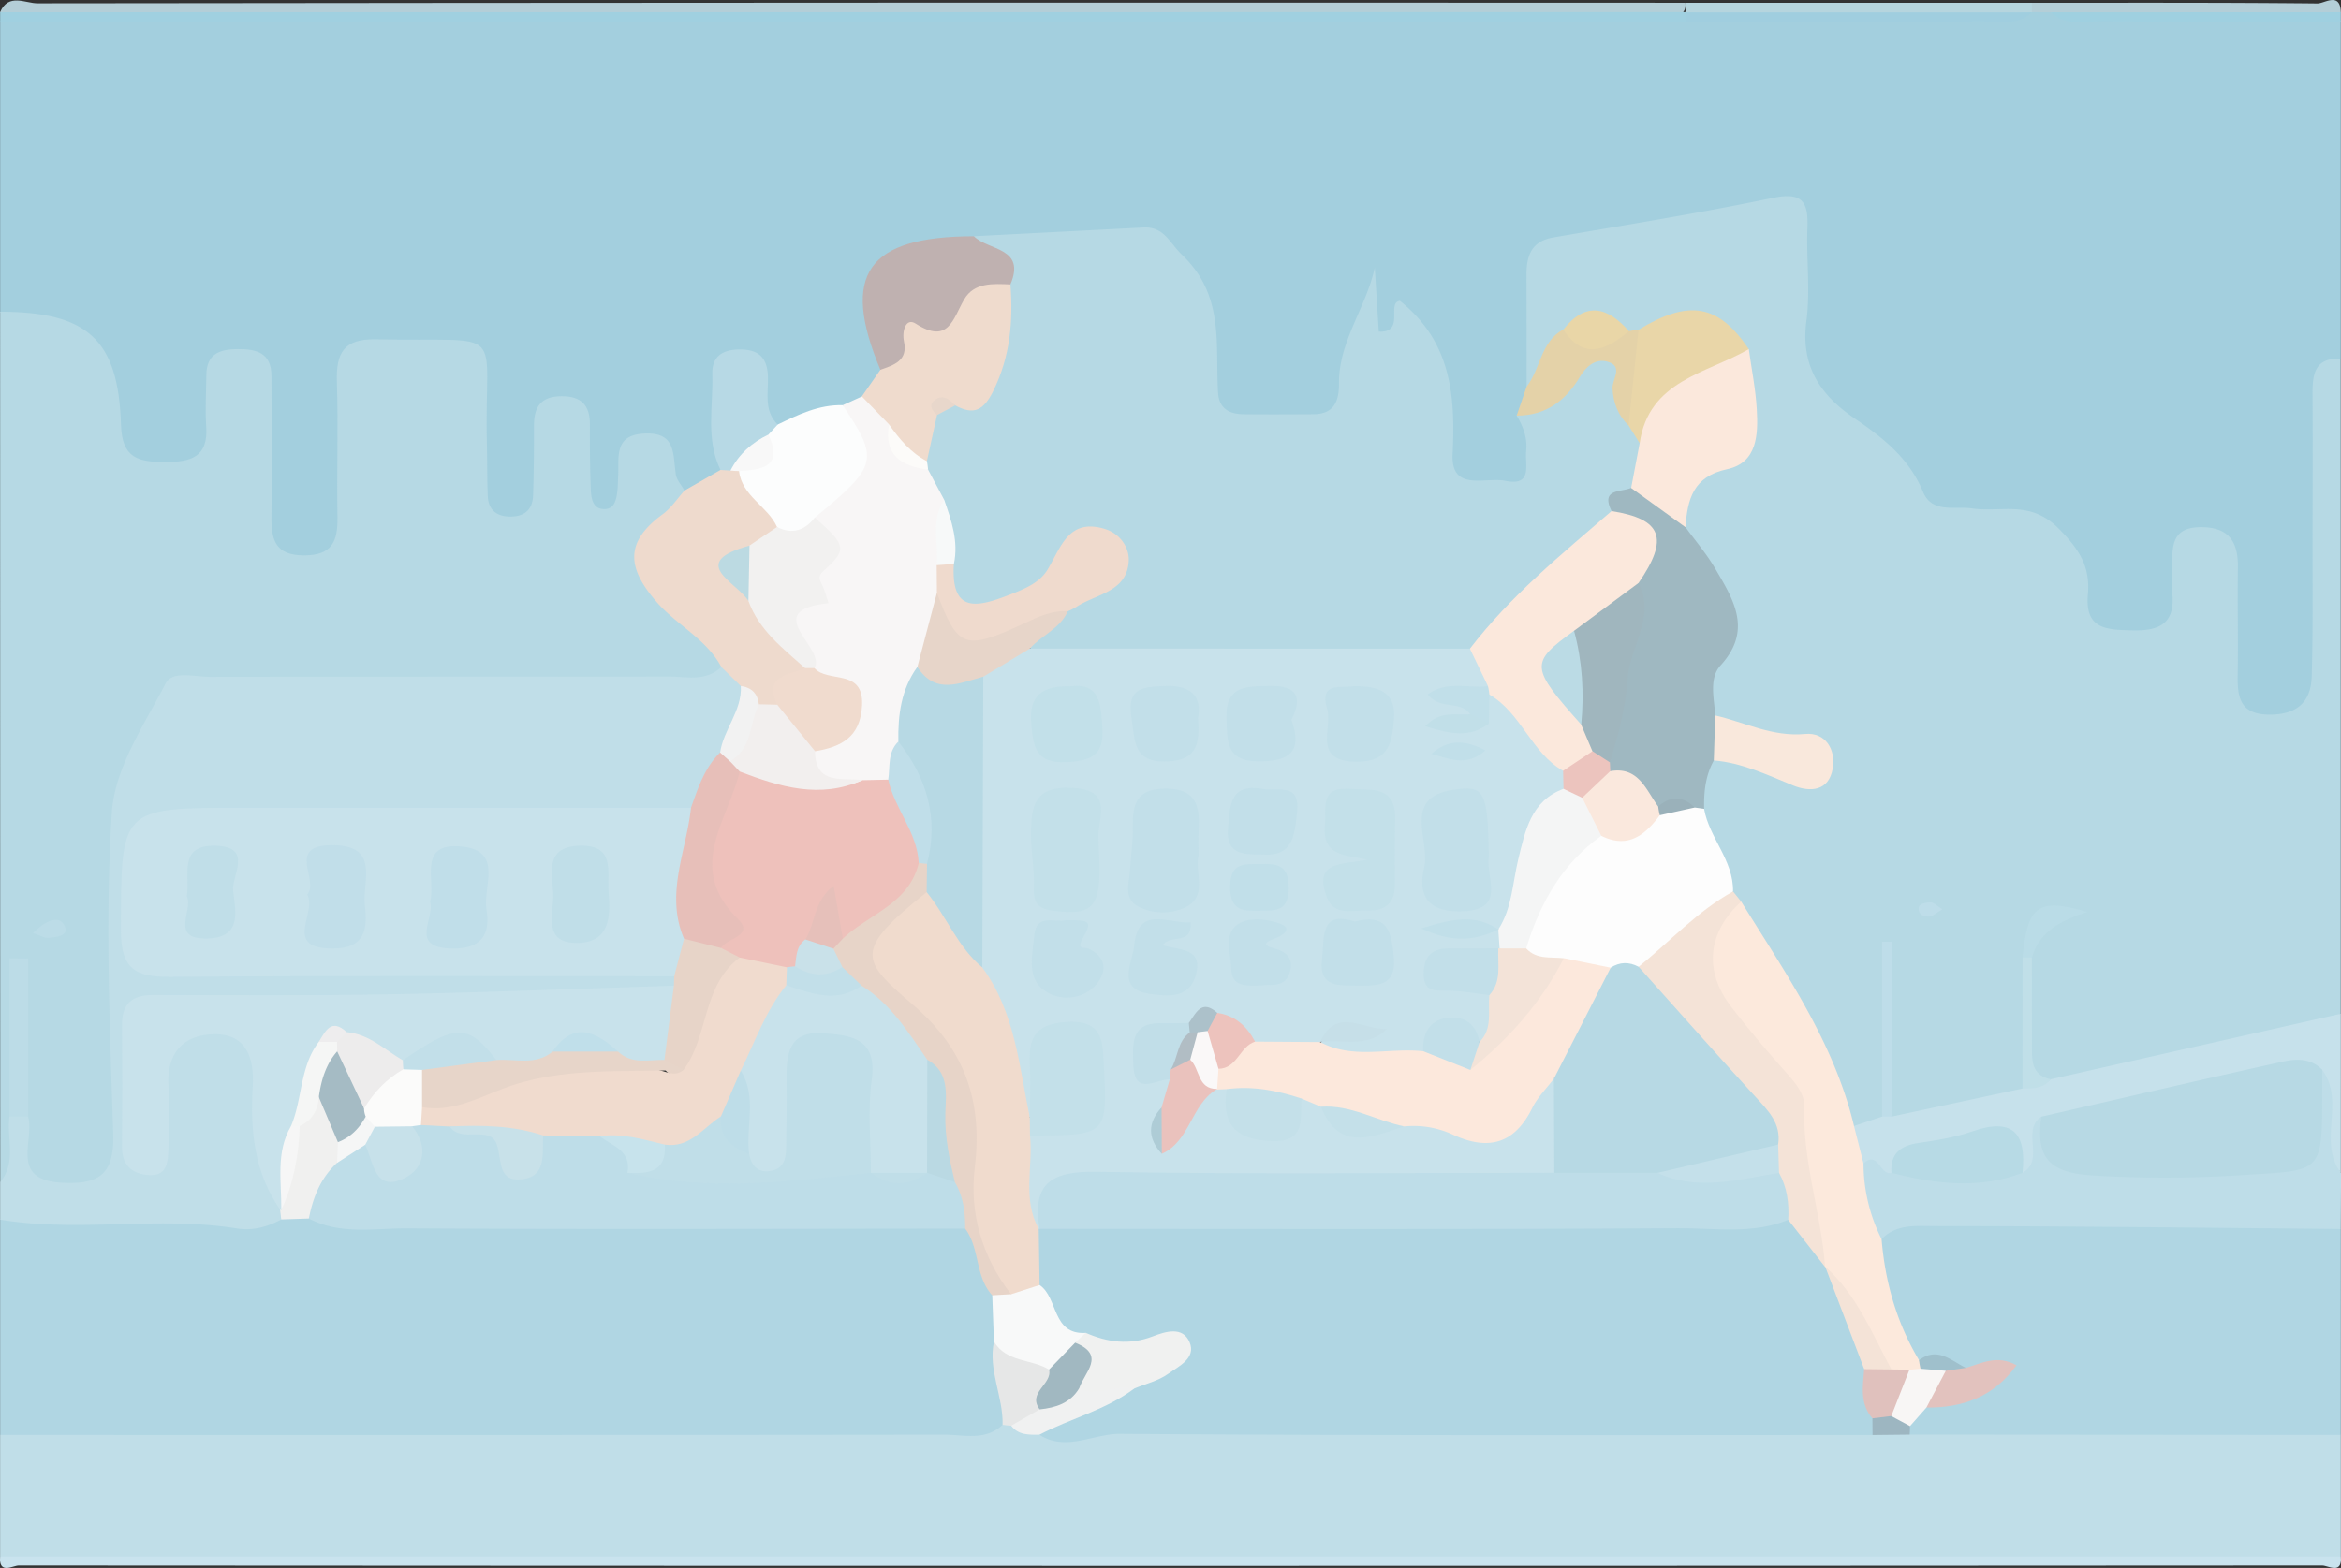 <svg id="Layer_1" data-name="Layer 1" xmlns="http://www.w3.org/2000/svg" viewBox="0 0 1612.43 1080.3"><rect x="0" y="0" width="1612.43" height="1080.3" fill="#333333" stroke="none"/><title>Untitled-1</title><path d="M151.06,214.45V14.52C165.53,4,182.19,8.27,197.9,8.26q555-.37,1110.06-.19c77.39-.22,154.82.45,232.23-.35a64.12,64.12,0,0,0,11.52-2.36,41.43,41.43,0,0,1,17.46,1.8c52.38,2.07,104.78.2,157.16,1,12.57.2,25.9-2.87,37,6.34V246.69c-12.08,9.45-9.62,22.91-9.64,35.58-.08,54.67,0,109.35-.06,164,0,8.56,1.07,17.3-1.07,25.64-4.83,18.88-17.13,29.35-36.86,29.7-20.57.37-31.78-10.58-34.46-30.56-3-22.41-.64-45-2.09-67.45-.5-7.81,1.92-19.91-10.33-19.75-9.73.12-7.93,11-8.81,18-2.19,17.41-4.36,34.31-24.77,40.93-28.5,9.24-51.09-3.17-58-32.49-8.28-34.94-20.85-46.5-57-47.31-27.79-.62-49.83-8.77-65.23-33.31-7.37-11.74-18.41-21-30-28.81-31.37-21-43.39-49.76-42.54-87.69,1.65-73.74,6.75-66-66-54.13-24.31,4-48.29,10.08-72.57,14-20.78,3.35-29.3,13.37-29.09,34.4.18,18.09-4.26,36.14-2.66,54.43,1.54,8.6-2,16.9-1.37,25.42,4.68,45.73-4.62,58.73-38.12,54.35-19.89-2.6-30.95-13.11-33.08-33.14-1.48-13.91-1-27.89-1.78-41.83-.87-15.51-7.1-29.49-23.43-29.46-24.32,0-21.46-15.33-21.68-30.36a166.08,166.08,0,0,1-5,44c-10.91,42.49-50.35,61.18-90.44,41.91C981,285,979.29,270.25,977.53,255c-1.81-15.69,1.14-31.51-7.25-47-16.6-30.63-39.41-45-75.07-39.18-23.22,3.81-47.05,3.07-70.62,3.66-8.33,1.17-16.77.9-25.13,1.81C767.84,177.77,755,193.81,759,225c1.21,9.36,4,18.51,3.93,28.09-.9,10.49-5.43,19-13.88,25.3-5.7,3.36-11.74,6.08-17.68,9-15.3,4.73-30.09,12.38-47,8.85-17.24-6.76-11.76-27.94-25.18-41.82-12.28,25.52-1.53,50.72-9,73.31-7.54,11.45-17.39,17.41-31.46,13.41-9.63-3.69-12.39-14.5-20.32-19.92-9.11.52-8.45,8.41-10.74,13.91-4.55,10.92-8.33,24.39-23.53,21.32C550.7,353.71,548.4,340.5,546,328.71c-2.28-11,.55-23.31-6.73-34.69-11.85,10.71-6.53,23.37-8.35,34.29-3,17.8-6.25,35.71-29.36,35s-25.75-19.19-27.25-36.86c-1.53-18.19-.78-36.48-.86-54.72-.13-28.66-20.86-24.79-38.77-24.93-18.19-.14-38.32-3.11-38.47,25.3-.15,26.83.74,53.68-.81,80.49-1.23,21.26-8.14,38.19-33.23,39.31-22.37,1-34-11.3-36.14-39.63-2-25.69.14-51.52-1.3-77.25-.35-6.22-.54-14.47-8.82-14.9-8.5-.44-8.9,7.71-9.62,13.93-.86,7.45-1,15-2,22.44C301,320.15,285.86,329,263.76,329c-22.26,0-38.52-9.35-39.79-32.89-1.18-21.74-11.38-37.52-23.38-54.56C187.71,223.22,163.24,230.94,151.06,214.45Z" transform="translate(-150.99 0.3)" style="fill:#a3cfde"/><path d="M1202.49,266.11q0-38.6-.09-77.19c0-13,3.38-23,18.4-25.61,50.49-8.72,101.14-16.8,151.27-27.27,20.33-4.24,24.53,2.67,23.84,20.54-.83,21.41,2.08,43.18-.71,64.25-4.08,30.79,9.37,50.9,32.94,66.95,19.61,13.35,37.76,27.51,47.35,50.71,6.27,15.17,21.79,9.68,34,11.51,19.74,2.94,39.53-6,59.22,13.62,14.8,14.75,22.06,26.72,20.37,45.73-2.16,24.31,13.51,24.26,31,24.66,18.39.42,29.08-4.84,27.18-25.31-.59-6.38,0-12.86-.05-19.29-.11-13.46-.2-26.2,19-26.5,19.78-.31,26.5,9.74,26.21,28-.39,24.65.28,49.32-.15,74-.28,15.69,1.93,27.13,22,27.17,19,0,28.52-8.84,29-26.49.93-32.14.5-64.32.56-96.48s.18-64.33,0-96.49c-.1-13.87.53-26.58,19.46-25.84V698.13c-4.71,4.28-8.5,10.57-14.59,12.16-62.37,16.18-123.93,36.26-188.86,40.69-14.56-4.93-12.51-17.23-12.55-28.53-.07-17.67,0-35.35,0-53a64,64,0,0,1,7.25-32.86,61,61,0,0,0-7.28,31.63c-.38,27,.72,54-.41,81-28.6,20.74-59.48,30.6-94.66,19.82-3.33-37.12-1.31-74.21-1.3-111.34-.83,35.56,0,71.17-.52,106.76-1.42,10.65-8.13,15.07-18.22,15.47-10.89-1.85-16.65-9.76-19.59-19.11-15.32-48.61-45.88-89.2-69.59-133.38-2.11-4.42-5-8.42-7-12.91-6.53-20.23-19.58-38.29-20.37-60.46-.91-12.23,1.14-23.45,10.91-32,23.07-15.49,44.57,7.59,73.38,3.53-26-15.86-55.83-10.07-72.48-32.12-5.92-9.69-8.26-21.37-3.22-30.53,17.89-32.51,5.33-59-13.67-85a40.73,40.73,0,0,1-6.22-14.56c-2.51-14.67.27-30.69,12.38-37.19,34.28-18.39,33.4-47.5,29.11-78.84-15.45-31.93-40.8-19.85-64.57-14.49a33.37,33.37,0,0,1-8.77.21c-13-3.43-26.22-12.06-38.72,1.32C1220.9,242.61,1223.52,266.06,1202.49,266.11Z" transform="translate(-150.99 0.3)" style="fill:#b6d9e4"/><path d="M1763.34,988.34v83.84c-11.13,6-23.19,3.06-34.77,3.06q-771.37.26-1542.75,0c-11.58,0-23.64,3-34.77-3.06V988.34c15.22-16.23,35.31-13.13,54.31-13.17,208.85-.36,417.7.19,626.53-.42a90.66,90.66,0,0,1,12.22-.48c9.85,1.79,19.4,5.16,29.51,5.77,176.48-10.22,353.11-2.53,529.65-5,11.88-.16,23.39,2.32,35.11,3.29,10.35.46,20.71.31,31.07.33,82-5.51,164.12-3.32,246.2-3.54C1732.73,975.1,1750.18,974.07,1763.34,988.34Z" transform="translate(-150.99 0.3)" style="fill:#c0dee8"/><path d="M151.06,214.45c60.07.13,81.51,19,83.27,77.91C235,315.7,246.54,318,264.93,318c17.62,0,29.58-3.32,28.1-24.55-.82-11.74,0-23.59.09-35.4.1-14.27,8.86-17.71,21.22-17.82,13.27-.11,23.64,2.34,23.62,18.73,0,32.19.45,64.39,0,96.58-.22,16,2.61,26.82,22.47,26.83,19.44,0,23.27-9.92,23-26.37-.57-31.11.6-62.26-.4-93.35-.64-19.76,4.74-29.65,26.87-29.17,93.23,2,74.28-11.56,76.46,72.64.3,11.8.07,23.61.59,35.39.38,8.75,5.27,13.67,14.29,14.07,10.29.45,16.6-4.06,16.94-14.65.51-16.08.66-32.18.6-48.27,0-13,5.17-19.95,19-20,13.56,0,19.58,6.16,19.52,19.47-.07,15,0,30,.62,45.05.26,6.33,1.58,13.85,10.16,13.24,6.32-.45,7.45-6.81,8.13-12.23.4-3.18.28-6.43.51-9.63.93-13.23-3.73-29.31,18.53-30.2,21.94-.88,19.11,15,21.24,28.32.62,3.88,3.94,7.33,6,11,2.79,6.78-.25,12.41-3.6,17.94-21.84,36-21.53,38.54,9,68.74,9.75,9.64,22,17.58,23.18,33.11.44,5.78-2.66,10.09-7,13.68-14.6,9.32-31,7.84-47,7.87-95.61.2-191.23.59-286.83-.26-26.06-.23-39.37,9.11-51,33.41-17.87,37.26-22.68,74.75-21.47,115,1.48,49.37.55,98.83.28,148.24-.21,38.45-9.1,50.11-37.66,50.6-28.86.49-35.92-9.19-36.37-49.79q0-36.32,0-72.82,0,34.83,0,69.73c-4.28,13.77,10.43,33.43-12.9,41.14Z" transform="translate(-150.99 0.3)" style="fill:#b6d9e4"/><path d="M841.54,981.39c-11.76,11.21-26.48,6.77-39.95,6.78q-325.27.39-650.53.17V840c9.81-10.19,22.62-13.77,35.49-11,45.72,9.78,92.08-7.15,137.64,4.16,6.4,1.59,12.74-1,19.09-1.93a99.87,99.87,0,0,1,23.1.5c137.28,3.06,274.56,1.64,411.83.95,12.05-.06,23.47.88,34.64,5.19,23.41,10,19.6,35.25,29.67,52.75,3.07,10.83,5,21.81,3.89,33.14C840.36,942.58,859.45,963.59,841.54,981.39Z" transform="translate(-150.99 0.3)" style="fill:#b0d6e3"/><path d="M344.74,839.88c-9.57,5.18-19.86,7.94-30.61,6.2C260,837.36,205.15,849,151.06,840v-25.8c11.51-13.7,4.44-30.07,6.47-45.13q6.43-5.73,12.86,0c4.5,16.65-13.06,43.39,23,45.49,25.76,1.5,36.45-5.72,35.58-33.66-2.32-73.89-5.66-148.1-.91-221.69,2-30.35,22.21-60.14,37.05-88.67,4.66-9,20-4.48,30.55-4.5,105.11-.16,210.22,0,315.33-.25,12.46,0,26,3.79,36.82-6.53,10.93-2.53,15.72,4.32,19.54,12.73,5.18,19-7.7,33.16-13,49.41-9.78,14.93-12.51,35.18-32.09,42.77-16.45,6.47-33.68,5.12-50.77,5.09q-138.11-.19-276.21.09c-15.23,0-35.74-6-43.09,12.37-8.35,20.86-7.27,44.44,0,66.05,4,11.89,17.23,11.48,27.83,11.46,74.61-.2,149.15,3.09,223.85,1.6,35.31-.7,72.54-10.15,107.53,5.32a14.93,14.93,0,0,1,6.26,8.76c-5.28,21.72-23.52,19.21-38.89,19.28-96.22.45-192.41,2.57-288.62,3.54-42.22.43-42.51.71-42.7,43.57-.06,13.44-.81,27,2.56,45.11,6.69-17,3.73-29.94,5.79-42.28,4.29-25.72,19.68-41.56,41.61-40.8,25,.86,37.4,17.24,38.16,39.6,1,29.6,3.6,58.59,12.06,87A23.23,23.23,0,0,1,344.74,839.88Z" transform="translate(-150.99 0.3)" style="fill:#c0dee8"/><path d="M1763.34,988.34l-297-.22a12.53,12.53,0,0,1-2.56-8.7c1.94-8.18,7.08-13.66,14.45-17.27,13.87-3.68,27.92-7,42.16-16a30.8,30.8,0,0,1-14.55,2.56c-13.78-3.84-28.52-4.12-41.45-11.26-17.22-28.38-36.3-56.38-19.43-92,11.58-11.72,26.59-13.92,41.71-13.4,77.27,2.68,154.56.37,231.84,1.24,16.24.18,32.47,0,44.84,13.14Z" transform="translate(-150.99 0.3)" style="fill:#b0d6e3"/><path d="M1763.34,846.46c-93.34-.82-186.68-2-280-2-12,0-26.21-1.72-36.39,9-24.17-8.91-21.8-28.32-19-47.87,8.14-19.27,21.09-8.05,32.83-5.23,24.48,1.11,48.94,5.65,73.1-1.32,7.16-4.5,6.62-12.57,9.3-19.18,3.1-7.64,6.5-16.81,18-9.19,8.34,18.15,22.93,24.19,42.29,28,39.59,7.73,78.5-3.4,117.77-.38,13.86,1.07,15.26-11.68,16.73-22.74,1.89-14.26-1.31-30.56,14.13-40.17,16,9,5.51,24,7.9,36.09s-3,24.69,3.45,36.34Z" transform="translate(-150.99 0.3)" style="fill:#bedde8"/><path d="M151.06,1072.18H1763.34c1,12.68-8.82,6.12-12.86,6.12q-793.28.52-1586.56,0C159.88,1078.3,150.06,1084.87,151.06,1072.18Z" transform="translate(-150.99 0.3)" style="fill:#c9e3ee"/><path d="M1763.34,807.77c-16.23-21.48,3.34-49.47-12.89-70.95-53.94,13-108.32,24.09-162.48,36.13-10.56,2.35-21.3,2.36-31-3.88-14.27,9.57,3,29.66-12.91,38.69-23-21.75-51.35-21.75-90.28,0-7.9,2.24-9-15.88-19.3-6.45-12.47-6-15-14.49-6.53-25.79l19.35-6.49q3.25-6.26,6.52,0l90.2-19.35c4.92-6.85,14.31-.05,19.4-6.37l199.92-45.18Z" transform="translate(-150.99 0.3)" style="fill:#c6e1eb"/><path d="M151.06,8.07c5.8-13.33,17.44-6,25.8-6.06q567.52-.68,1135-.39.79,7.31-6.3,9.28c-377.56.86-755.12.13-1132.69.31C165.55,11.22,157.82,12.77,151.06,8.07Z" transform="translate(-150.99 0.3)" style="fill:#b4ced7"/><path d="M151.06,8.07,1311.93,8l2.44,3.27-2.46,3.25H151.06Z" transform="translate(-150.99 0.3)" style="fill:#a0d0e0"/><path d="M1311.93,8q0-3.18,0-6.37h238.62q6,3.2,0,6.35V8.1a1819.74,1819.74,0,0,1-238.63,0Z" transform="translate(-150.99 0.3)" style="fill:#b6d5de"/><path d="M1550.5,8q0-3.17,0-6.35c65.57,0,131.13-.23,196.69.46,4.84.05,15.61-8.31,16.13,6a1281.74,1281.74,0,0,1-199.87.06Z" transform="translate(-150.99 0.3)" style="fill:#b4ced7"/><path d="M1563.48,8.13l199.87-.06v6.45c-55.45,0-110.91.15-166.36-.12C1585.58,14.34,1573.27,17.49,1563.48,8.13Z" transform="translate(-150.99 0.3)" style="fill:#9fd0e0"/><path d="M821.8,162.45q58.32-3,116.64-6c14.5-.75,18,10.54,26.72,18.83,29.6,28.25,22.72,62.05,24.82,95.15.68,10.74,7.8,14.55,17.42,14.66,16.06.18,32.12.08,48.18,0,14.3-.06,17.77-9,17.67-21.27-.23-29,18.8-52.26,24.65-79.83l2.76,44.16c18.44,1,5.07-20,14.56-21.18,35.41,28.25,38.27,65.41,36.3,105.54-1.3,26.37,22.62,15.64,36.34,18.47,19.1,3.94,13.33-11.25,14.32-20.58.94-8.82-2-16.89-6.57-24.39,13.73-8.57,24-20.87,35.09-32.32,8.29-8.55,17.85-16.24,31-11.29,11.28,4.24,10.9,14.39,10.83,24.22-.05,7.75,3.88,14.29,7.3,20.94a190.64,190.64,0,0,1,7,17.85c2.27,11.25,1,21.82-6.1,31.24-6.25,6.95-15.76,11.23-17.87,21.74-34.58,35.13-64.83,75-109.86,98.65-95,2.41-190,7.18-284.81-2.43-24.43-20.15,6.8-25,10.29-37.53,7.38-7.78,17.51-11.91,25.57-18.84,4.8-4.13,10.9-9,5.79-15.89-6.19-8.31-13.38-4.71-18.49,1.72-12,15.14-24.47,29.15-43.72,35.71-32.16,11-43.58,3.92-48.31-31.06,1-13.5-1.56-26.42-6.59-38.91-3.79-8.27-6.61-16.92-10.1-25.35a39.51,39.51,0,0,1-1.7-9.42,48.58,48.58,0,0,1,9.86-32.16,38.52,38.52,0,0,1,15.57-10.81c35.82-13.73,27.1-46.69,31.79-73.79C842.28,182,822.29,176.67,821.8,162.45Z" transform="translate(-150.99 0.3)" style="fill:#b6d9e4"/><path d="M790.23,323.27l11.1,20.82c-3.22,14.72,3.5,29.18,1.09,43.88,0,6.59,0,13.18.05,19.77.76,18.5-5.9,35.46-10.87,52.78-8.29,16.22-8.41,34.58-13.4,51.69-4.68,9.17-4.86,20.44-13,28A31.92,31.92,0,0,1,745,546.95c-19.57-1.82-40.94-1.46-39.18-30.59a12.57,12.57,0,0,1,1.79-2.49c28.21-25.41,28.21-25.41.19-50-16.4-21.47-20.28-42.82-1.72-65.73,9.78-12.08,12.65-26.34,3.43-40.82-.25-2.11-.71-4.78.56-6.06,20.09-20.36,26.93-44.54,21.41-72.42l13.19-6c10.53,1.59,20.31,4.29,24.19,16C772.69,302.27,778.66,314.5,790.23,323.27Z" transform="translate(-150.99 0.3)" style="fill:#f8f6f6"/><path d="M661.26,472.36l-13.44-13.09c-10.28-19.38-30.64-28.76-44.66-44.94-20.83-24-21.37-41.56,4.24-60.31,5.88-4.3,10.11-10.86,15.1-16.37l24.76-14.19a14,14,0,0,1,8.21-3.69,20.06,20.06,0,0,1,8.75,2.78c10.47,12.81,26.77,22,26.28,41.73-2.55,10-10.2,15-18.87,18.9-7.84,1.16-15.76,7.11-22.09,1.46,8.85,5.8,15.18,16.91,24.11,25.61,11.26,16.35,23.45,32,35,48.16-1.56,14-14.79,19.34-21.83,29.31a16,16,0,0,1-12.51,1.2C666.9,485.84,666.54,477.16,661.26,472.36Z" transform="translate(-150.99 0.3)" style="fill:#eedacd"/><path d="M763.32,292.09l-18.71-19.28,12.76-18.34c1.72-44.91,46.53-44,70.4-65.24,4.85-4.32,14.39-.82,19.18,6.42,1.9,25.27-.1,49.44-11.66,73.07C828.55,282.51,821.8,286,808.9,279c-7.61-4.31-10.69-.05-12.5,6.61l-7,31.8C773.06,316.9,765.38,307.4,763.32,292.09Z" transform="translate(-150.99 0.3)" style="fill:#efdbcd"/><path d="M846.95,195.66c-12-.5-25-1.5-31.87,10.33-7.84,13.51-10.72,31.2-33.45,16.64-6.7-4.29-9.52,5.16-8,12.34,2.83,13.35-7,16.23-16.26,19.5-27.51-65.73-9.2-91.88,64.43-92C831.59,172.45,857.8,170,846.95,195.66Z" transform="translate(-150.99 0.3)" style="fill:#bfb1b0"/><path d="M686.2,362.79c-6.47-14.38-24.14-21.15-26.19-38.54,4.19-9,16.61-12.62,15.91-24.74,2.3-4.32,6.64-5.64,10.73-7.32,14.21-6.86,28.4-13.76,44.77-13.34,25.27,37.66,24.27,41.65-19.27,77.5C707.49,374.57,699.08,377.66,686.2,362.79Z" transform="translate(-150.99 0.3)" style="fill:#fcfdfd"/><path d="M686.65,292.2l-6.37,6.92c-2.71,14.62-15.55,18.55-26.2,24.79l-6.83-.43c-10.37-21.27-4.94-43.93-5.64-66-.38-11.92,6.61-16.78,18.15-17,13-.28,19.7,4.87,20.16,18.5C680.31,270.27,676.89,282.66,686.65,292.2Z" transform="translate(-150.99 0.3)" style="fill:#b7d9e5"/><path d="M1272.73,292.91c-7.22-7-10.57-15.57-11.07-25.59-.32-6.4,8-15.5-3.93-18.56-8.18-2.09-14.55,3.88-18.34,10.24-10,16.85-23.61,27-43.78,27.06l6.88-20c9.73-12.27,9.52-30.91,25.24-39.34,15.07.67,30.14,1.19,45.23,1.08l6.6-1C1299.41,251.16,1283.77,271.8,1272.73,292.91Z" transform="translate(-150.99 0.3)" style="fill:#e4d2a8"/><path d="M1311.88,8.15l238.63,0c-9.8,9.38-22.13,6.26-33.56,6.3-68.35.24-136.7.12-205,.12Q1311.9,11.33,1311.88,8.15Z" transform="translate(-150.99 0.3)" style="fill:#a0cedf"/><path d="M1261,351.83c-7.68-15.63,6.37-12.87,13.51-16,22.72-5.16,29,12.35,37.36,27,6.89,9.49,14.6,18.51,20.51,28.58,12.51,21.33,26,42.36,3.67,66.78-8,8.77-4.48,22.62-3.57,34.39,8.39,10.62,7.95,20.94-1,31-5.8,10.4-7,21.73-6.71,33.34a18.25,18.25,0,0,1-7.23,3.56c-9.43-1.53-19,.52-28.46-1-12.39-7-21.2-18.19-31.79-27.35a29.15,29.15,0,0,1-3.69-8c-3.29-35.58,10.73-68.32,17.56-102.19,1.45-7.2,3.22-14.12,3-21.47C1281.74,381.09,1276.73,365,1261,351.83Z" transform="translate(-150.99 0.3)" style="fill:#9fb8c1"/><path d="M1428,775.53l6.53,25.79a116.49,116.49,0,0,0,12.45,52.13c2.45,29.72,10.44,57.72,25.83,83.43a7.22,7.22,0,0,1,.35,8.32,20.35,20.35,0,0,1-8.16,4.14,23.08,23.08,0,0,1-13.53-2.36c-21.57-20.19-30.95-48.63-48.4-71.7a29,29,0,0,1-3.27-9.32c-6.26-29-16.42-57.24-14-87.66,1.12-14-8.84-23.39-16.21-33.69-14.2-19.88-32.6-36.89-42.67-59.55-14.4-32.41-5.14-56.83,23.37-64.17C1380.77,670.12,1414.28,717.84,1428,775.53Z" transform="translate(-150.99 0.3)" style="fill:#fce9dc"/><path d="M1318.27,556.08l6.44.89c3.53,20.07,20.4,35.45,19.94,56.91-18.74,20.86-33.61,46-62.1,56.12-8.69,1.77-17.5,2.81-26.31,4.07-11.36,1.75-21.54-4-32.51-4.94-10.65-.18-20.11-2.72-25.79-12.85-2.3-40,19.35-66.06,50.66-86.43,14.92-1.86,29-7.5,43.58-10.8C1300.74,556.94,1309.17,553.54,1318.27,556.08Z" transform="translate(-150.99 0.3)" style="fill:#fdfdfd"/><path d="M1279.65,665.8c21.58-17.41,40.38-38.3,65-51.91l5.64,7c-23.2,21.14-26,47.78-6.8,72.61,11,14.29,22.66,28.15,34.65,41.66,7.22,8.14,16,16.85,15.63,27.19-1.3,37.71,11.61,73.3,14.34,110.3-21.47.88-26.06-16.44-33.39-30.86-4-10.5-3.45-22-7.13-32.56-1.79-6.08-1.33-12.29-1.14-18.47-12.34-35.72-42-58.12-65.3-85.5C1291.36,693.74,1274.13,685.81,1279.65,665.8Z" transform="translate(-150.99 0.3)" style="fill:#f4e3d7"/><path d="M1311.86,362.91l-37.37-27q2.94-15.43,5.86-30.84c-.94-43.36,31.69-71.48,75.18-64.79,1.9,13.75,4.7,27.45,5.48,41.26,1,17.31.53,36.93-20.4,41.42C1317,328,1313.36,343.82,1311.86,362.91Z" transform="translate(-150.99 0.3)" style="fill:#fbe8dc"/><path d="M1355.53,240.25c-29.14,16.86-68.84,21.47-75.18,64.78q-3.8-6.06-7.61-12.13,3.4-33,6.81-66C1314.4,205.72,1334.55,209.27,1355.53,240.25Z" transform="translate(-150.99 0.3)" style="fill:#e9d6a8"/><path d="M1331.42,523.63q.51-15.49,1-31c20.48,4.78,39.43,14.9,61.91,12.77,14-1.33,21.25,10.74,19,23.75-2.64,15.59-15.3,16.6-27.41,11.67C1368.23,533.58,1350.91,525.29,1331.42,523.63Z" transform="translate(-150.99 0.3)" style="fill:#f9e8dc"/><path d="M1272.95,227.86c-15.38,12.56-30.66,20.72-45.22-1.08C1243.28,207.14,1258.26,211.1,1272.95,227.86Z" transform="translate(-150.99 0.3)" style="fill:#e9d6a7"/><path d="M1453.83,769h-6.52q0-60.22,0-120.45l6.52,0Z" transform="translate(-150.99 0.3)" style="fill:#bedde9"/><path d="M1544.08,659.44c3.29-35.59,10.54-41.5,44.55-31.38-19.08,6-33.18,14-38.11,31.37Q1547.31,665.42,1544.08,659.44Z" transform="translate(-150.99 0.3)" style="fill:#badce7"/><path d="M1544.08,659.44h6.44c0,19.74-.06,39.49.05,59.23.06,10.34-1.29,21.58,12.85,24.64-5,6.49-12.23,6.39-19.4,6.37Q1544.05,704.56,1544.08,659.44Z" transform="translate(-150.99 0.3)" style="fill:#c0dfe8"/><path d="M1488.85,626.21c-4.09,2.36-6.47,4.79-9,5-4.4.28-8.48-2-7-7.16.47-1.6,5.32-2.75,8.07-2.59C1483.19,621.54,1485.31,623.94,1488.85,626.21Z" transform="translate(-150.99 0.3)" style="fill:#bedde9"/><path d="M1382.71,840.16l25.39,32.48.1-.15c13.92,21.89,26.78,44.31,34.58,69.26,3.52,11,1.64,22.57,4.13,33.66-.31,5.15-2.68,9.34-6.16,13-172.74,0-345.49.5-518.22-.82-18.59-.14-37.16,12.46-55.68.62-.21-19.7,19.69-15.13,29.09-23.39,8.37-7.35,21.14-8.84,30.67-15.57,7.82-4.93,17.76-6.57,25.24-17.79-21.57,3.48-41.17,4.32-59.46-5-22.25-5.31-26.49-24.88-33.66-42.23-3.08-13.5-3.18-26.62,4.84-38.75a29.14,29.14,0,0,1,9.64-7.18c13.2-6.07,27.31-4.8,41.19-4.91,143.73-1.12,287.47,1.84,431.2-1.53C1358.48,831.55,1371.38,832.75,1382.71,840.16Z" transform="translate(-150.99 0.3)" style="fill:#b0d6e3"/><path d="M841.54,981.39c.53-19.42-10.14-37.68-5.91-57.48,16.74-3.19,29.18,4.43,40.1,15.91,6.1,12.36.16,22.94-5,33.67-5.85,8-14.5,8.52-23.31,8.54Q844.48,981.83,841.54,981.39Z" transform="translate(-150.99 0.3)" style="fill:#e6e7e7"/><path d="M847.45,982l19.64-11.28c5.94-9.63,15.31-15,25-20,13.84-1.49,28.49-8.44,40.13,5.67-19.7,14.87-43.86,20.57-65.32,31.81C859.73,988.21,852.48,988.59,847.45,982Z" transform="translate(-150.99 0.3)" style="fill:#f0f1f1"/><path d="M1440.75,988.41l-.08-11.42c2.47-5.06,6.91-6.62,12.12-6.82,7.24,1,12.28,4.56,13.76,12.12q0,2.92-.22,5.84Z" transform="translate(-150.99 0.3)" style="fill:#9db6c1"/><path d="M170.39,769.08H157.53q0-54.54,0-109.09l12.86.11Z" transform="translate(-150.99 0.3)" style="fill:#bcdce7"/><path d="M173.73,642.53c8.71-8.7,17.57-12.29,21.37-5.66,4.41,7.7-5.25,8.47-10.85,9C181.61,646.08,178.79,644.22,173.73,642.53Z" transform="translate(-150.99 0.3)" style="fill:#bcdce7"/><path d="M815.78,846.2c-128,.07-256.09.57-384.12-.18-22.61-.13-46.26,4.67-67.94-6.79-11-18.7.6-31,12.25-43.24,7.94-5,15-12,25.39-11.74,16,11.25,30.27,17.41,33.16-11a24.42,24.42,0,0,1,7.69-4.79,39.69,39.69,0,0,1,18.26-.66C475,775,492.88,771,505.65,787.53c11,14.28,11.89-11.65,21.76-11.33,11.31-5.59,23-5.51,35-2.72a61.53,61.53,0,0,1,33.14,23.2c28.35,12.28,58.56,6.25,87.57,6.34,20.85.06,42.16-2,63.33-2,14.53,3.19,29.13,4.69,43.93,1.56,9.06.52,17.18,3.41,24.05,9.49C823.41,823.07,826.78,834.36,815.78,846.2Z" transform="translate(-150.99 0.3)" style="fill:#bedde8"/><path d="M815.78,846.2c.09-11.22-1.27-22.11-7.1-32-12.29-10.09-16.55-23.14-16-38.84.46-12.31,2.07-25.33-7.49-35.7-14.07-18.64-27.46-37.86-45-53.61-5.53-5-11.47-9.57-15.46-16.05-3.22-5.41-5-11.18-4.48-17.56a24.14,24.14,0,0,1,6-12.21c19.7-15.65,36.93-34.39,58.56-47.78a11.28,11.28,0,0,1,8.18,4.2c3.41,6.08,3.64,12.4,1.64,18.93-31,47.2-31.64,47.92,11.41,89.22,18.41,17.67,29.68,37.13,26.68,62.16-5.2,43.39,10.9,83.76,15.43,125.73-4.71,2.78-9.3,2.74-13.75-.56C822.5,879.13,826,859.9,815.78,846.2Z" transform="translate(-150.99 0.3)" style="fill:#e7d4c8"/><path d="M834.42,892.13l13-.75c5.12-6.54,10.87-11.13,19.64-6.32,12.91,8.75,8.33,34.35,31.76,33,2.63,4.31.95,8.1-1.38,11.83-7,6.19-11,17.62-23.85,13.45-12.14-7.47-29.44-4.83-38-19.38Q835,908,834.42,892.13Z" transform="translate(-150.99 0.3)" style="fill:#f8f9f9"/><path d="M383.14,800.88c-11.27,10.36-16.57,23.75-19.43,38.36l-19,.63q-.39-3.36-.79-6.72l.34-4.55c-.82-18.57.89-36.81,7.21-54.47,5.54-8.06,10.35-16.89,20.73-19.94,16,5.6,18.82,18.21,17.47,33A37.38,37.38,0,0,1,383.14,800.88Z" transform="translate(-150.99 0.3)" style="fill:#f0f0ef"/><path d="M615.36,672.32c-115.69,0-231.39-.51-347.08.42-24.06.19-34.07-5.4-34-32.09.13-84.41-1-84.41,84.13-84.4H626.91c12.61,13.09,4.27,28.45,3.77,42.57-.57,15.89-1.74,31.7,0,47.6C630.48,658,627.86,668.09,615.36,672.32Z" transform="translate(-150.99 0.3)" style="fill:#c8e2eb"/><path d="M344,833.16c-18.1-25.8-20.7-54.9-18.92-85.22,1.12-19-4.23-36.14-26.82-35.68-21.33.43-32.71,13.24-31.23,36.06.9,13.89.41,27.89,0,41.82-.32,9.7-.41,20.76-15,19.07-11-1.27-17.09-7.49-17-19.38q.37-41.84,0-83.68c-.17-15.07,7.05-21,21.66-20.93,55.35.12,110.72.52,166.06-.53,64.19-1.22,128.35-3.87,192.52-5.91,14.57,18.24,5.75,35.32-2.53,52.46-10.48,9.43-22.29,9.08-34.63,4.68-14.56-11.08-29.2-20.84-45-1.59-11.8,6.36-24.08,6.79-36.7,3.12-21.2-23.56-44-11.66-66.56-2.77-14.83.8-25.55-9.68-38.46-14-7-1.54-11.65,1.57-14.88,7.62-10.61,16.24-12.5,36.2-22.93,52.47-6.19,17.06-3.49,35.55-8.73,52.73Z" transform="translate(-150.99 0.3)" style="fill:#c8e2eb"/><path d="M622.14,646.47c-13.24-30.86,1.63-60.22,4.78-90.2,4.83-13.67,9.3-27.54,20.06-38.09,4.94-.64,9,1.23,12.53,4.47A21.3,21.3,0,0,1,665.2,535c.12,14.94-3.63,29.46-8.21,43.27-5,15.2-5.13,27.25,4.81,41.05,13.14,18.23,11.24,33.87-14.74,38.88C636.54,659,628.87,653.72,622.14,646.47Z" transform="translate(-150.99 0.3)" style="fill:#e7bfb9"/><path d="M622.14,646.47l25.56,6.4c7.37-5.09,12.46-3.13,15.58,5-10.28,29.39-13.09,62.61-42,82.56-7.09,0-14.29.05-12.64-10.5q3.26-25.58,6.53-51.16.09-3.23.19-6.46Z" transform="translate(-150.99 0.3)" style="fill:#e7d4c8"/><path d="M653.79,524.24l-6.8-6.07c2.36-16,15.17-28.77,14.26-45.81,7.45,1,11.56,5.19,12.44,12.6C681.62,505.44,681.24,521.69,653.79,524.24Z" transform="translate(-150.99 0.3)" style="fill:#f2f2f2"/><path d="M1505,942.14c10.83-3.05,21.42-9.32,34.91-1.81-15.72,21.82-37,29.37-62.07,29.16-7.05-14.44.8-22.1,12.7-27.92C1495.42,939.89,1500.26,939.62,1505,942.14Z" transform="translate(-150.99 0.3)" style="fill:#e2c2be"/><path d="M1491.22,944.15q-6.68,12.67-13.37,25.34l-11.29,12.8-12.86-6.92c-10.87-16.53,3.76-23.08,12.49-31.94l7.63-.71C1480,938.17,1485.9,937.77,1491.22,944.15Z" transform="translate(-150.99 0.3)" style="fill:#f8f6f5"/><path d="M1491.22,944.15l-17.4-1.43a52.41,52.41,0,0,1-1.05-5.85c12.59-9.5,22,.16,32.23,5.28Z" transform="translate(-150.99 0.3)" style="fill:#9fc0cc"/><path d="M1557,769.07c55.54-12.74,111-25.71,166.68-38,9.13-2,19.2-2.27,26.81,5.75q0,8,0,16c0,56-.19,53-54.08,56.44a821.21,821.21,0,0,1-104.17.3C1560.6,807.59,1553.47,795.9,1557,769.07Z" transform="translate(-150.99 0.3)" style="fill:#b7d9e4"/><path d="M1453.78,807.77c-.91-13.3,6.18-18.76,18.61-20.58s25.25-3.85,37.12-8c28.26-9.86,37.35,1.73,34.54,28.56C1514,819.25,1483.87,815.4,1453.78,807.77Z" transform="translate(-150.99 0.3)" style="fill:#b7dae5"/><path d="M860.3,446.57l303.11.07c11.87,5,17.34,13.5,14.48,26.53-5.07,5.22-17.72,5.09-12.52,17.55a11,11,0,0,1-3.21,4.6c3.76,1.49,5.12-1.39,6.82-3.82,1.2-5.7,1.83-11.58,7.78-14.66,32.27,3.86,41.21,32,56.2,53.88a26.59,26.59,0,0,1-.93,14.55c-13.54,20.49-23.64,42.24-28.08,66.79-2,11-4.25,23.33-16.32,29.32-3.9-.86-7.58-3.18-11.86-2.25a14.34,14.34,0,0,1,6.14.13c4.24,2.75,5.09,6.66,4.57,11.14a15.91,15.91,0,0,1-5.15,7.26c-8.74,6.6-20.88,3.26-30.32,10.34,9.39,8.71,25.41,6.38,31.23,19.69,4.19,11.37,4.37,22-5.78,30.62-19.27-3.92-36.9-1.51-51.24,13.61-22,5.36-43.9,9.24-63.82-6.24-4-6.28.78-9.37,4.73-12.78-3.7,2.17-6.46,5.37-9.29,8.57-11.42,8.19-23.85,7.33-36.54,4.25-11.58-3.29-19.68-12.64-30.3-17.58-8.36-3.28-15.4,1.42-22.81,4-13.19,4.93-35.68,5.76-11.36,26.63,7.82,8,5.84,17.41,3.82,26.58a2.89,2.89,0,0,0,1.77,3.7c6.49-11.53,15.45-19.25,28.16-22.14a15.46,15.46,0,0,1,8.49,2.26c21.91,31.17,24.65,31.47,47.88,5.17,5.94-3,11.24-1.93,16,2.52,16.35,21.49,37.4,16.91,58.77,10.49,8.46-1.41,17.14-1.56,25.08,1.23,22.27,7.83,40.48,5.57,55.34-15.36,6.06-8.54,16.05-19.83,27.5-3.63,7.88,21.35,9,42-5.47,61.37-13.75,11-30.17,9.87-46.23,9.92-83.83.24-167.66.66-251.48-.27-24.43-.27-44.37,5-58.48,25.82l-.58-.12c-27.62-14-17.82-36.86-13.77-58.31,4.91-11.13,15-14.73,25.79-16,14.23-1.71,21-9.39,20.57-23.34-.33-11.23,3.78-26.87-11.66-29.27-18.3-2.84-13.73,14.6-16.14,24.92-2.35,10-.77,21.94-13.79,26.39-6.92-2.12-11.66-7.61-11.84-13.83-1-32.91-19.13-60.65-26.5-91.61-4.08-65.18-8.15-130.34.56-195.48C826.84,450.88,839,440.66,860.3,446.57Z" transform="translate(-150.99 0.3)" style="fill:#c8e2eb"/><path d="M1227.62,530.8c-22-12.59-28.83-39.91-50.8-52.56q-2.59-1.55-2.15-3.6t1.2-2.17l-12.45-25.82c27.87-36.41,63.22-65.11,97.58-94.83,34.8,5.47,39.8,18.83,18.55,49.58-4.56,21.68-25.19,27.81-39.05,40.5-29.37,22.35.22,37.17,7.09,54.84,3.74,7.34,6,14.93,4,23.26C1246.65,530.3,1239.39,535.58,1227.62,530.8Z" transform="translate(-150.99 0.3)" style="fill:#fbe8dc"/><path d="M796.31,408.18l-.16-19.07c3.65-4.32,7.61-4.37,11.83-.85-2.14,34.46,16.28,29.85,38.52,21.16,10.37-4,20.68-8.23,26.19-17.53,9.22-15.54,14.49-35.36,39.33-27.74,10.42,3.19,16.85,12.71,16.42,21.92-1,21.64-22.68,22.79-36.27,31.9a51.43,51.43,0,0,1-5.74,2.92c-9.87,6.08-20.19,11.36-30.29,17C814.84,461.14,798.67,453.1,796.31,408.18Z" transform="translate(-150.99 0.3)" style="fill:#efdacd"/><path d="M796.31,408.18c14.42,38.26,19.11,40,59.83,21.15,9.71-4.5,19.18-9.26,30.3-8.45-5.3,12-18.08,16.47-26.14,25.7l-32.07,19.36c-25.25,20.59-32.48,19.52-45.38-6.74Z" transform="translate(-150.99 0.3)" style="fill:#e7d5c9"/><path d="M808,388.26l-11.83.84c1.47-15-4.59-30.94,5.18-45C806.31,358.4,811.33,372.7,808,388.26Z" transform="translate(-150.99 0.3)" style="fill:#f7f9f9"/><path d="M763.32,292.09c7.14,10.06,14.86,19.52,26.13,25.33q.52,2.91.77,5.85C772,320.87,759.55,313.48,763.32,292.09Z" transform="translate(-150.99 0.3)" style="fill:#fcfbf9"/><path d="M796.4,285.62c-3.15-2.67-5.82-6.37-2.35-9.61,5.62-5.24,10.6-1.6,14.85,3Z" transform="translate(-150.99 0.3)" style="fill:#e8d7cb"/><path d="M660.57,659.42l-12.87-6.55c3.74-7,23.48-8.37,11.44-20.14-36-35.21-6.76-67.82,1.34-101.4,14.41-9.62,28.39-3.15,42.17,1.55S730,544.46,745,537.23l17.83-.37c21,14,32.55,31.42,21,57.32-6.6,28.26-34.44,35.26-52.31,52.24-6.36-4.06-9.27-10.48-11.8-17.89.59,8.42-2.71,15-6.17,21.52-3.83,6.76-6.64,14.21-13.17,19.11a25.47,25.47,0,0,1-9.19,3.6C678.72,673.45,667.65,671,660.57,659.42Z" transform="translate(-150.99 0.3)" style="fill:#eec1bb"/><path d="M782.86,459.19c12.54,19.64,29.28,11,45.38,6.74q-.33,100.17-.66,200.35c-28.74-5.52-38-25.42-38.33-51.92l.24-19.46c-3.31-28.85-17.92-55.06-19.73-84.26C769.43,492.3,771.68,474.61,782.86,459.19Z" transform="translate(-150.99 0.3)" style="fill:#b7d9e4"/><path d="M686.2,362.79c10.51,5.32,19,2.39,26-6.44,21.81,19,22.51,22,6,36.71-4.79,4.26-2.07,6.9-.47,10.62s2.65,7.73,3.95,11.61c-48.5,5.05-1.17,30.93-9.71,44.67-2.18,2.41-4.38,2.31-6.59,0-15.14-13.57-31.58-26-38.89-46.2-6.45-12.87-10.89-25.7.75-38.21Z" transform="translate(-150.99 0.3)" style="fill:#f2f1f0"/><path d="M705.36,460l6.59,0c9.23,10.59,34.16-.14,32.8,25.82-1.15,21.92-14.4,28.46-32.42,31.5-15.14-5.42-30.74-10.48-26-32C676.48,464.63,694.6,465.09,705.36,460Z" transform="translate(-150.99 0.3)" style="fill:#f0dbce"/><path d="M686.34,485.24l26,32c.36,23.84,18.89,18,32.63,19.95-29.22,13.18-56.92,4.6-84.48-5.91l-6.69-7.08c15.49-8.6,13.34-26.13,19.89-39.27Z" transform="translate(-150.99 0.3)" style="fill:#f2efee"/><path d="M769.75,510.64c19.62,25,28,52.7,19.73,84.26q-2.87-.25-5.7-.72c-1.08-21.27-16.62-37.25-21-57.32C764.16,527.87,762.22,518,769.75,510.64Z" transform="translate(-150.99 0.3)" style="fill:#c0dee9"/><path d="M667.23,375.6q-.37,19.11-.75,38.21C658.86,400.92,623.73,387.48,667.23,375.6Z" transform="translate(-150.99 0.3)" style="fill:#bcdae2"/><path d="M654.09,323.9c5.84-11.32,14.79-19.35,26.19-24.79,10.42,22.23-4.28,24.2-20.26,25.15Q657,324.18,654.09,323.9Z" transform="translate(-150.99 0.3)" style="fill:#f8f8f8"/><path d="M1235.16,434.3l44.38-32.9c12.26,23.19-6.25,44-7.5,66.4-1,17.36-6.34,38.45-12.22,57.23-7,2-9.64-2.57-12-7.73l-7.76-18.35C1234,477.74,1220,457.13,1235.16,434.3Z" transform="translate(-150.99 0.3)" style="fill:#a0b6be"/><path d="M1294.23,561.38c-10.26,13.78-22,23.27-40.33,14.17-12.2-4.33-18.08-13.06-18.08-25.92,2.78-13.13,10.49-19.85,24.3-18.6,19.5-3.4,24.52,12.83,33,24.35a5,5,0,0,1,1.65,3.83Q1294.69,561.38,1294.23,561.38Z" transform="translate(-150.99 0.3)" style="fill:#fae8dd"/><path d="M1260.12,531l-19.32,18.31c-7.08,3.78-10.41-.3-12.89-6.15q-.14-6.2-.29-12.39l20.23-13.5,12,7.72Q1260,528,1260.12,531Z" transform="translate(-150.99 0.3)" style="fill:#ecc4be"/><path d="M1294.23,561.38a42.32,42.32,0,0,1-1.1-6c8.59-7.5,17-7.33,25.13.69Z" transform="translate(-150.99 0.3)" style="fill:#9ab1ba"/><path d="M1435,943l-26.83-70.56c21.77,19.35,32.28,45.94,45.55,70.76C1447.46,948.8,1441.22,948.4,1435,943Z" transform="translate(-150.99 0.3)" style="fill:#f4e3d7"/><path d="M1435,943l18.73.21,12.43.17-12.49,31.95q-6.51.79-13,1.6C1431.85,966.82,1434.08,954.83,1435,943Z" transform="translate(-150.99 0.3)" style="fill:#e0c1bd"/><path d="M1221.56,807.73q-.14-32.43-.29-64.86c-7-35.75,14.47-56.9,39.12-76.45,6.3-4.06,12.72-4.1,19.26-.62,26.78,29.9,53.36,60,80.48,89.59,8.77,9.57,17.84,18.37,15.6,32.88-23,24.21-56.75,18.66-84.24,30.55-15.44,2.54-31,2-46.55,1.88C1235.33,820.6,1223.07,823.27,1221.56,807.73Z" transform="translate(-150.99 0.3)" style="fill:#b7d9e4"/><path d="M1260.39,666.42l-39.11,76.45c-5,6.68-11.25,12.78-14.88,20.15-12.16,24.72-30.11,29.71-54.39,18.56a64.48,64.48,0,0,0-33.77-5.79c-20.9,2.92-40.25-.67-57.41-13.57l-13.37-5.63c-18.89,11.38-35.75,6.7-51.54-6.49l-7.25.29c-.88-1.21-1.76-2.42-2.66-3.63a16.8,16.8,0,0,1,1.06-13.1c7.93-8.07,13-21.27,28.39-16.3l44.77.31,0-.06c22.78,12.36,47.46,3.72,71.11,6.4,10.85-7,21.59,0,32.41.17,10,.5,16.1-5.3,19.09-13.57,8.36-23.13,27.07-36.66,45.31-50.76Z" transform="translate(-150.99 0.3)" style="fill:#fce8dc"/><path d="M1227.91,543.19l12.89,6.16,13.1,26.2c-27,19.31-42.28,46.49-51.7,77.55-6.1,5.24-12.21,5.45-18.33,0l-.9-13v0c9.56-14.77,9.81-32.09,13.79-48.46C1201.49,572.3,1205.37,551.5,1227.91,543.19Z" transform="translate(-150.99 0.3)" style="fill:#f4f5f5"/><path d="M1183.87,653.14l18.33,0c7.16,7.89,17,5.71,25.9,6.76-15.5,30.66-37.9,55.55-64.37,77-4.64-8.66-1.22-14.67,6.35-19.31,9.23-9.29,5.61-21.26,6.73-32.25-4.63-12-4-23.05,6.2-32.24Z" transform="translate(-150.99 0.3)" style="fill:#f3e3d8"/><path d="M1221.56,807.73l71,0c17,3.44,33.14-1.11,49.66-4,11.3-2,23.43-3,34.11,4,5.63,10.1,7,21,6.36,32.37-24.55,10.2-50.54,5.67-75.68,5.82-146.67.91-293.35.43-440,.42-5.45-31.6,8.52-39.8,39.14-39.29C1011.25,808.83,1116.41,807.74,1221.56,807.73Z" transform="translate(-150.99 0.3)" style="fill:#bedde8"/><path d="M1376.35,807.79c-27.92,4.49-55.85,12.85-83.77,0l83.16-19.51Q1376,798,1376.35,807.79Z" transform="translate(-150.99 0.3)" style="fill:#c4e0ea"/><path d="M789.25,614.37c13.63,16.67,21.32,37.73,38.33,51.91C850.1,697,852.95,734,860.27,769.51c3.54,4.11,4.1,8.26.15,12.47,2.28,21.41-5.46,43.76,6,64.31q.3,19.38.61,38.77l-19.64,6.33c-20-25.72-28.81-55.83-25-87.19,5.54-45.71-6.73-81.38-42.24-111.93C743.92,661.1,738.29,655,789.25,614.37Z" transform="translate(-150.99 0.3)" style="fill:#f0dbcd"/><path d="M891.53,924.79l7.28-6.79c15,6.59,30.09,8.6,46,2.51,9-3.45,20.85-7.21,25.56,4,4.62,11-7.59,16.58-14.86,21.79-6.73,4.82-15.48,6.84-23.33,10.09-12.57-3.24-25.24,6-37.8-.26C885.5,946.41,891.39,935.34,891.53,924.79Z" transform="translate(-150.99 0.3)" style="fill:#f0f1f0"/><path d="M891.53,924.79c21.55,8.6,6.3,20.5,2.83,31.35-6.15,10.34-16.19,13.44-27.27,14.61-8.7-11.71,8.85-17.23,6.49-27.46Z" transform="translate(-150.99 0.3)" style="fill:#a1b8c1"/><path d="M660.57,659.42,693,666.15a17.76,17.76,0,0,1,4.87,12.69c-5.5,22.51-18.66,41.66-27.49,62.74-4.38,12.2-12.26,22.42-18.64,33.54-12.13,12.77-24.87,24.33-44.45,22.17-15.58-1.51-27.35-14.18-43.26-14.78L525.12,782c-22.18,5.47-42.72-6.18-64.38-6.16l-19.81-1c-3.94-5.13-3.33-10.15.31-15.12,53-23.66,107.22-39.36,165.71-22.17,5.27,1.55,10.07,3.43,14.86-.69C639.27,713.29,634.55,678.66,660.57,659.42Z" transform="translate(-150.99 0.3)" style="fill:#f0dbce"/><path d="M608.93,788.34c17.41,2.49,26.38-11.73,38.63-19.47,10.31,3.28,14.09,16.83,26.47,16.64,11.48-9.19,5.55-22,6.37-32.92,2.81-37.59,14.27-51.85,43.06-50.91,29.86,1,39.09,13,39.39,53.24.12,16.89,2.61,34.45-7.89,49.79-1.36,1-2.75,2-4.13,3.06-55.89,5.74-111.79,13.2-167.68,0C589.49,798.32,602.44,797.6,608.93,788.34Z" transform="translate(-150.99 0.3)" style="fill:#c0dee8"/><path d="M460.74,775.83c21.75-1,43.38-.77,64.38,6.16-.82,12.19,2.82,28.21-14.72,30.22-16.66,1.9-13.6-13-17.15-23.79C488.63,774.36,468.94,787.76,460.74,775.83Z" transform="translate(-150.99 0.3)" style="fill:#c8e1e9"/><path d="M434.86,775.7c11.35,13.7,8.49,28.8-4.9,35.55-21,10.58-21.65-10.86-27.43-22.85-3-8.39,1.2-13.62,7.79-17.84C419.55,767.21,428,767.44,434.86,775.7Z" transform="translate(-150.99 0.3)" style="fill:#c7e1ea"/><path d="M434.86,775.7l-25.66.3c-5.14-.78-8.58-3.73-10.7-8.39a21.53,21.53,0,0,1-.61-9.7c5.19-16.26,16.63-24.31,33.4-25.36,5.53-.58,10.18,1,13.71,5.47,4.78,9,3,17.06-3.31,24.52q-.37,6.14-.75,12.28Q437.89,775.24,434.86,775.7Z" transform="translate(-150.99 0.3)" style="fill:#fbfbfa"/><path d="M789.68,729.82c15.35,8.54,12.82,23.48,12.44,37-.45,16.27,2.82,31.79,6.56,47.35l-19.12-6.44c-1.54-1.31-3.09-2.62-4.66-3.92C773.87,778.36,770.27,753.34,789.68,729.82Z" transform="translate(-150.99 0.3)" style="fill:#bad9e3"/><path d="M608.93,788.34c1.18,19.45-11.92,20-25.79,19.45,3-15.46-10.55-18.5-19.09-25.28C579.56,780.27,594.19,784.78,608.93,788.34Z" transform="translate(-150.99 0.3)" style="fill:#c7e3ec"/><path d="M402.87,769,409.2,776l-6.66,12.41-19.39,12.49q.3-7.11.61-14.22C389.09,779.67,391.12,769.09,402.87,769Z" transform="translate(-150.99 0.3)" style="fill:#f5f6f6"/><path d="M789.56,807.75q-19.36,14.17-38.73,0h0q19.34-17.14,38.68,0Z" transform="translate(-150.99 0.3)" style="fill:#c0dee8"/><path d="M789.52,807.77H750.84c0-21.37-2.35-43.07.57-64,4-29-14.34-30.82-33.86-32.18-23.3-1.62-25,14.45-24.81,31.91.21,16,0,32.06-.31,48.08-.14,6.65-1.88,12.95-9.62,14.67-9.29,2.06-14-2.73-15.83-11.34-17.76-17.59-2.77-38.47-5.77-57.55,9.88-19.9,17-41.27,31.35-58.8,17.33-9.47,34.56,1.3,51.85.26,20.2,12.49,32.27,32.2,45.28,51.06Q789.6,768.79,789.52,807.77Z" transform="translate(-150.99 0.3)" style="fill:#c8e2eb"/><path d="M744.4,678.77c-17.34,12.47-34.59,5.29-51.85-.26q.23-6.18.47-12.36a53.74,53.74,0,0,1,5.59-.66c11-7.14,21.78-2.45,32.6.55Z" transform="translate(-150.99 0.3)" style="fill:#c2dfe9"/><path d="M705.7,646.95c7-11.08,5.55-26.47,19.51-36.95l6.28,36.43-6.5,6.91C715.78,659.6,709.9,655.81,705.7,646.95Z" transform="translate(-150.99 0.3)" style="fill:#e6c0ba"/><path d="M705.7,646.95,725,653.32,731.21,666c-11,7.09-21.84,6.39-32.6-.55C699.55,658.76,699.32,651.59,705.7,646.95Z" transform="translate(-150.99 0.3)" style="fill:#c9e1e9"/><path d="M402.87,769c-4.33,8.1-10.41,14.3-19.12,17.63l-13.16-31c-7.65-15.39-1.65-26.28,11.49-34.83,25.64,5.43,18.42,26,19.65,42.68A15.14,15.14,0,0,0,402.87,769Z" transform="translate(-150.99 0.3)" style="fill:#a5bbc4"/><path d="M383.23,724.08c-7.89,9-11.06,20-12.65,31.56-.69,9.07-4.67,16-13.15,19.89-2,3.16-4,3.34-6,0,8-18.8,6-40.91,19.15-58,3.82-3.59,8-4.23,12.71-1.78A6.56,6.56,0,0,1,383.23,724.08Z" transform="translate(-150.99 0.3)" style="fill:#f5f6f5"/><path d="M351.42,775.54l6,0c-.55,20.12-4.29,39.55-12.67,58C345,813.94,340.73,793.88,351.42,775.54Z" transform="translate(-150.99 0.3)" style="fill:#f6f6f6"/><path d="M362.61,616c8.64-9.72-14.92-33.92,17-34,33.71-.07,20.7,25.21,22.69,41.65,1.92,15.83.44,29.59-22.16,29.58C345.33,653.21,369.59,628.75,362.61,616Z" transform="translate(-150.99 0.3)" style="fill:#c1dee9"/><path d="M447.25,620.93c4-14.62-9.25-41.26,22.14-37.94,28.52,3,14.07,27.79,16.68,43.23,3,17.8-3.93,27.57-24.34,27C432.55,652.36,450.63,632.62,447.25,620.93Z" transform="translate(-150.99 0.3)" style="fill:#c0dee9"/><path d="M570.12,614c1.64,17.3.79,35.09-21.46,35.36-24.54.3-16.13-20.86-16.62-33.91-.51-13.52-6.48-32.42,18.19-33.07S569.17,600,570.12,614Z" transform="translate(-150.99 0.3)" style="fill:#c0dee8"/><path d="M279.68,617.28c2.48-14.58-6.55-35.74,20.13-34.86,25.85.85,10.58,20.58,11.74,31.12,1.43,13,6.85,32-17.46,32.76C267.24,647.1,284.46,626.74,279.68,617.28Z" transform="translate(-150.99 0.3)" style="fill:#c0dee8"/><path d="M441.69,762.53V736.87c15-17.63,32.11-19.51,51.15-6.8,13.05-1.06,27,4,38.77-5.81,15-9.94,30-7.1,45.09-.05,9.37,9,21,5.58,32,5.75l13.17,6.87c-41.78,1.91-84.11-2.44-124.64,13C479.43,756.6,461.95,766.1,441.69,762.53Z" transform="translate(-150.99 0.3)" style="fill:#e7d5c9"/><path d="M383.23,724.08l-.09-6.55c.55-3.89,2.72-6.17,6.65-6.72,15.45,1.39,26.2,12.14,38.69,19.45q2.23,1.94,1.64,4t-1.29,2.14c-11.51,6.53-20.28,15.79-27.08,27Q392.48,743.78,383.23,724.08Z" transform="translate(-150.99 0.3)" style="fill:#edecec"/><path d="M428.82,736.44q-.31-3.08-.35-6.18c36.52-25.35,45-25.38,64.36-.19l-51.15,6.79Z" transform="translate(-150.99 0.3)" style="fill:#c2dfe9"/><path d="M576.68,724.2l-45.09,0C546.6,702.49,561.64,710.8,576.68,724.2Z" transform="translate(-150.99 0.3)" style="fill:#c0dfea"/><path d="M389.78,710.81l-6.64,6.72-12.57,0C375.15,710.11,379.13,700.95,389.78,710.81Z" transform="translate(-150.99 0.3)" style="fill:#eeedee"/><path d="M907.67,581.75c2.68,42.47-2,48.88-30.17,45.59-10.66-1.24-14.88-4.53-14.39-15.85.54-12.68-2.2-25.48-2-38.2.31-17.72,2.08-32.1,27.93-30.81,25.27,1.26,20.66,14.72,18.68,29.75C907.32,575.34,907.67,578.57,907.67,581.75Z" transform="translate(-150.99 0.3)" style="fill:#c3e0e9"/><path d="M1092.57,592.05c-14.16-3.65-30.92-1.63-29-23.75,1.11-12.82-3.75-26.58,17.43-25.09,14.94,1.05,31.65-2.37,30.94,21.22-.45,15-.14,30-.19,45,0,11.87-6.13,17.86-17.9,17.52-10.29-.3-23.65,4.05-28.66-8.34C1054.56,592.26,1076.53,595.49,1092.57,592.05Z" transform="translate(-150.99 0.3)" style="fill:#c3e0e9"/><path d="M860.42,782q-.07-6.24-.15-12.47c.07-11.74.74-23.52.06-35.22-1.07-18.52,2.61-29.13,25.48-30.53,25.59-1.56,24.61,14.57,25.45,29.77C913.94,782,913.54,782,860.42,782Z" transform="translate(-150.99 0.3)" style="fill:#c3e0e9"/><path d="M976.54,589.6c-3,10.94,7.14,27.81-9.74,35.59a37.23,37.23,0,0,1-31.23-.62c-11.27-5.48-6.74-16.45-6.19-25.66.57-9.56,2-19.11,1.88-28.65-.27-15.51,1.74-26.87,21.89-27.19,21.92-.35,24.39,12.05,23.43,28.84C976.28,577.23,976.54,582.59,976.54,589.6Z" transform="translate(-150.99 0.3)" style="fill:#c2dfe9"/><path d="M1176.49,589.86c-2.59,14.28,13.37,37.58-20.26,37.76-23.53.12-28.46-12.9-24.3-30.24,4.42-18.45-15.69-48,19.74-53.49C1174,540.42,1175.6,544.88,1176.49,589.86Z" transform="translate(-150.99 0.3)" style="fill:#c2dfe9"/><path d="M887.53,472.59c21.4-3,21.72,12.61,22.74,28.47,1.15,17.86-6.19,22.71-24.09,23.73-22.82,1.3-23.55-11.63-24.91-27.3C859.66,478.93,869.15,472.16,887.53,472.59Z" transform="translate(-150.99 0.3)" style="fill:#c2e0e9"/><path d="M1040.5,495.72c8,22-1.56,28.64-22.67,28.59-22.66-.06-21.53-14.19-22.07-29.81-.78-22.59,13.86-21.89,29.58-22.22C1043.67,471.9,1048.72,479.32,1040.5,495.72Z" transform="translate(-150.99 0.3)" style="fill:#c2dfe9"/><path d="M976.21,494.45c1.14,17.43-.58,28.92-20.77,29.88-24.61,1.18-22.64-14.69-25.19-30.84-3.17-20,8.31-20.47,22.22-21.13C970,471.53,979.09,478.13,976.21,494.45Z" transform="translate(-150.99 0.3)" style="fill:#c2dfe9"/><path d="M1083.12,472.5c17.08-.29,29.75,3.6,28,23.07-1.38,15.24-3,28.8-25.21,28.94-31.62.2-16.87-23.15-20.83-36.5C1059.49,469.25,1074.85,473.9,1083.12,472.5Z" transform="translate(-150.99 0.3)" style="fill:#c2dfe9"/><path d="M885.16,633.66c17.21,0,18.27.58,11.29,13.09-4.26,7.63,1.77,5.39,4,6.44,16.55,7.6,10.69,20.78,2.88,27.52-9.8,8.46-25.69,8.51-35.34-.5s-5.71-24-4.57-36.36C864.85,628.87,877.8,635.65,885.16,633.66Z" transform="translate(-150.99 0.3)" style="fill:#c2dfe9"/><path d="M1084.13,634.64c22.94-6,25.26,7.61,26.88,24.13,2,19.88-10.41,20.23-24,19.95-12.59-.26-28.06,2.14-25.43-18.23C1063.32,646.91,1059.39,626.49,1084.13,634.64Z" transform="translate(-150.99 0.3)" style="fill:#c2dfe9"/><path d="M1020.45,588.41c-13.14.12-25.26-.1-23.63-18,1.36-15,.79-31.45,24.11-27.09,10.26,1.92,25.67-4.95,23.46,15.93C1042.73,574.93,1041.69,590.24,1020.45,588.41Z" transform="translate(-150.99 0.3)" style="fill:#c2dfe9"/><path d="M951.78,650.92c11.72,3.66,27.86,1.67,23,20.1-4.42,16.92-19.23,15.16-31.65,13.47-23.77-3.24-12-21.69-11-32.91,2.62-28.61,23.47-15.34,39-16.36C971.87,651.38,957.69,642.89,951.78,650.92Z" transform="translate(-150.99 0.3)" style="fill:#c2dfe9"/><path d="M1020.38,678.61c-11.74.4-21,1-21.34-11.52-.26-11-6-25,6-31.48,7.27-3.91,19.47-2.68,27.8.53,8.53,3.28,2.23,7.85-3.12,9.89-6,2.28-11.13,4.54-.38,7.33,9,2.35,12.71,8.1,9.91,16.62C1035.66,680.87,1025.41,677.53,1020.38,678.61Z" transform="translate(-150.99 0.3)" style="fill:#c2dfe9"/><path d="M995.92,750.1c17.75-2.37,34.79.9,51.54,6.49-1.14,14,3.54,30.38-21.25,29.28C1001.14,784.76,992.36,773.6,995.92,750.1Z" transform="translate(-150.99 0.3)" style="fill:#c4e0e9"/><path d="M1183,653.1c-.61,11,2.56,22.78-6.21,32.24-9.3-1.09-18.58-2.9-27.9-3.05-8.72-.14-17.24,1.45-17.3-11.45-.06-11.56,5.1-17.63,16.86-17.65Z" transform="translate(-150.99 0.3)" style="fill:#c2dfe9"/><path d="M1018.15,627.11c-11.37.33-19.9-.08-19.86-16.4,0-17,9.92-15.53,20.53-15.74,11.28-.22,19.91.09,19.84,16.44C1038.59,628.42,1028.76,627,1018.15,627.11Z" transform="translate(-150.99 0.3)" style="fill:#c1dfe9"/><path d="M956.71,743.34c-9.72,0-24.39,11.88-25.09-10.12-.45-13.94-2.07-29,19.17-28.54,6.33.13,12.67-.09,19-.15a12.28,12.28,0,0,1,3.9,7.23c-.35,10.17-3.16,19.48-9.69,27.5A15.8,15.8,0,0,1,956.71,743.34Z" transform="translate(-150.99 0.3)" style="fill:#c1dee8"/><path d="M956.71,743.34l.65-6.76c4.77-2.93,8.92-6.92,14.51-8.45,13.18,1.37,9.39,16.33,17.45,21.81l-.65.45c-17.39,10.61-17.9,35.5-37.46,44.27-5.77-10.63-5.5-21.28-.15-32Z" transform="translate(-150.99 0.3)" style="fill:#eac2bd"/><path d="M1170.09,717.59l-6.35,19.31L1131.29,724c-.74-12.07,4.12-21.18,16.32-23C1159.37,699.31,1167.72,705.11,1170.09,717.59Z" transform="translate(-150.99 0.3)" style="fill:#c2dfe9"/><path d="M1060.83,762.23c20.55-1.47,38.14,9.62,57.41,13.56C1096.42,782.6,1073.54,793.95,1060.83,762.23Z" transform="translate(-150.99 0.3)" style="fill:#c4e0e9"/><path d="M1015.46,717.37c-10.61,3.27-12.27,18.59-25.22,18.71-9.37-6.17-13.4-15-13.2-26.06,1.47-6.78,2.63-13.88,12.37-12.45C1001.76,699.35,1009.82,706.77,1015.46,717.37Z" transform="translate(-150.99 0.3)" style="fill:#edc3bd"/><path d="M1175.86,472.47a35.84,35.84,0,0,1,.95,5.78q-.17,10-.35,20c-7.1,3.46-10.46-.59-12.9-6.45-6.63-9.8-20.56-2.62-29.15-13.66C1147.66,468.42,1162.46,474.14,1175.86,472.47Z" transform="translate(-150.99 0.3)" style="fill:#c1dfe9"/><path d="M1060.23,717.68c11.34-25,30.31-7.95,46-9.08-13.42,13.69-30.54,6.78-46,9Z" transform="translate(-150.99 0.3)" style="fill:#c6dfe8"/><path d="M1183,640.11c-15.45,7.29-30.86,9.75-53-.74,22.32-7.19,37.73-9.64,53.06.77Z" transform="translate(-150.99 0.3)" style="fill:#c1dfe9"/><path d="M1136.87,519.14c11.3-10,22.77-10,37.25-2.42C1160.7,528.62,1148.54,522.13,1136.87,519.14Z" transform="translate(-150.99 0.3)" style="fill:#c1dfe9"/><path d="M1163.57,491.75l12.9,6.45c-13,10-26.41,7.33-43.8,1.87C1143.36,488.72,1154.19,492.88,1163.57,491.75Z" transform="translate(-150.99 0.3)" style="fill:#c1dfe8"/><path d="M989.42,697.57,982.77,710a6.69,6.69,0,0,1-5.61,4.5,10.32,10.32,0,0,1-6.71-3.43q-.32-3.28-.64-6.56C974.76,697.76,978.59,687.8,989.42,697.57Z" transform="translate(-150.99 0.3)" style="fill:#acc1ca"/><path d="M951.06,762.7q.07,16,.15,32C941.43,784,941.27,773.4,951.06,762.7Z" transform="translate(-150.99 0.3)" style="fill:#aeccd6"/><path d="M1235.16,434.3c5.78,21.23,7,42.81,4.94,64.64C1204.83,459.26,1204.61,456.44,1235.16,434.3Z" transform="translate(-150.99 0.3)" style="fill:#bbdbe5"/><path d="M975.9,710.89l6.87-.86q3.73,13,7.47,26.06-.45,6.92-.92,13.86c-13.72.24-11.7-14-18.52-20.12C966.4,721.87,971.92,716.58,975.9,710.89Z" transform="translate(-150.99 0.3)" style="fill:#faf8f8"/><path d="M661.2,737.31c11.45,18.23,3.34,38.42,5.77,57.55-11.66-4.79-21-11.28-19.41-26Z" transform="translate(-150.99 0.3)" style="fill:#bedde8"/><path d="M975.9,710.89l-5.1,18.93-13.44,6.76c5.17-8.09,4.32-19.26,13.09-25.5Q973.18,711,975.9,710.89Z" transform="translate(-150.99 0.3)" style="fill:#b1bdc4"/></svg>